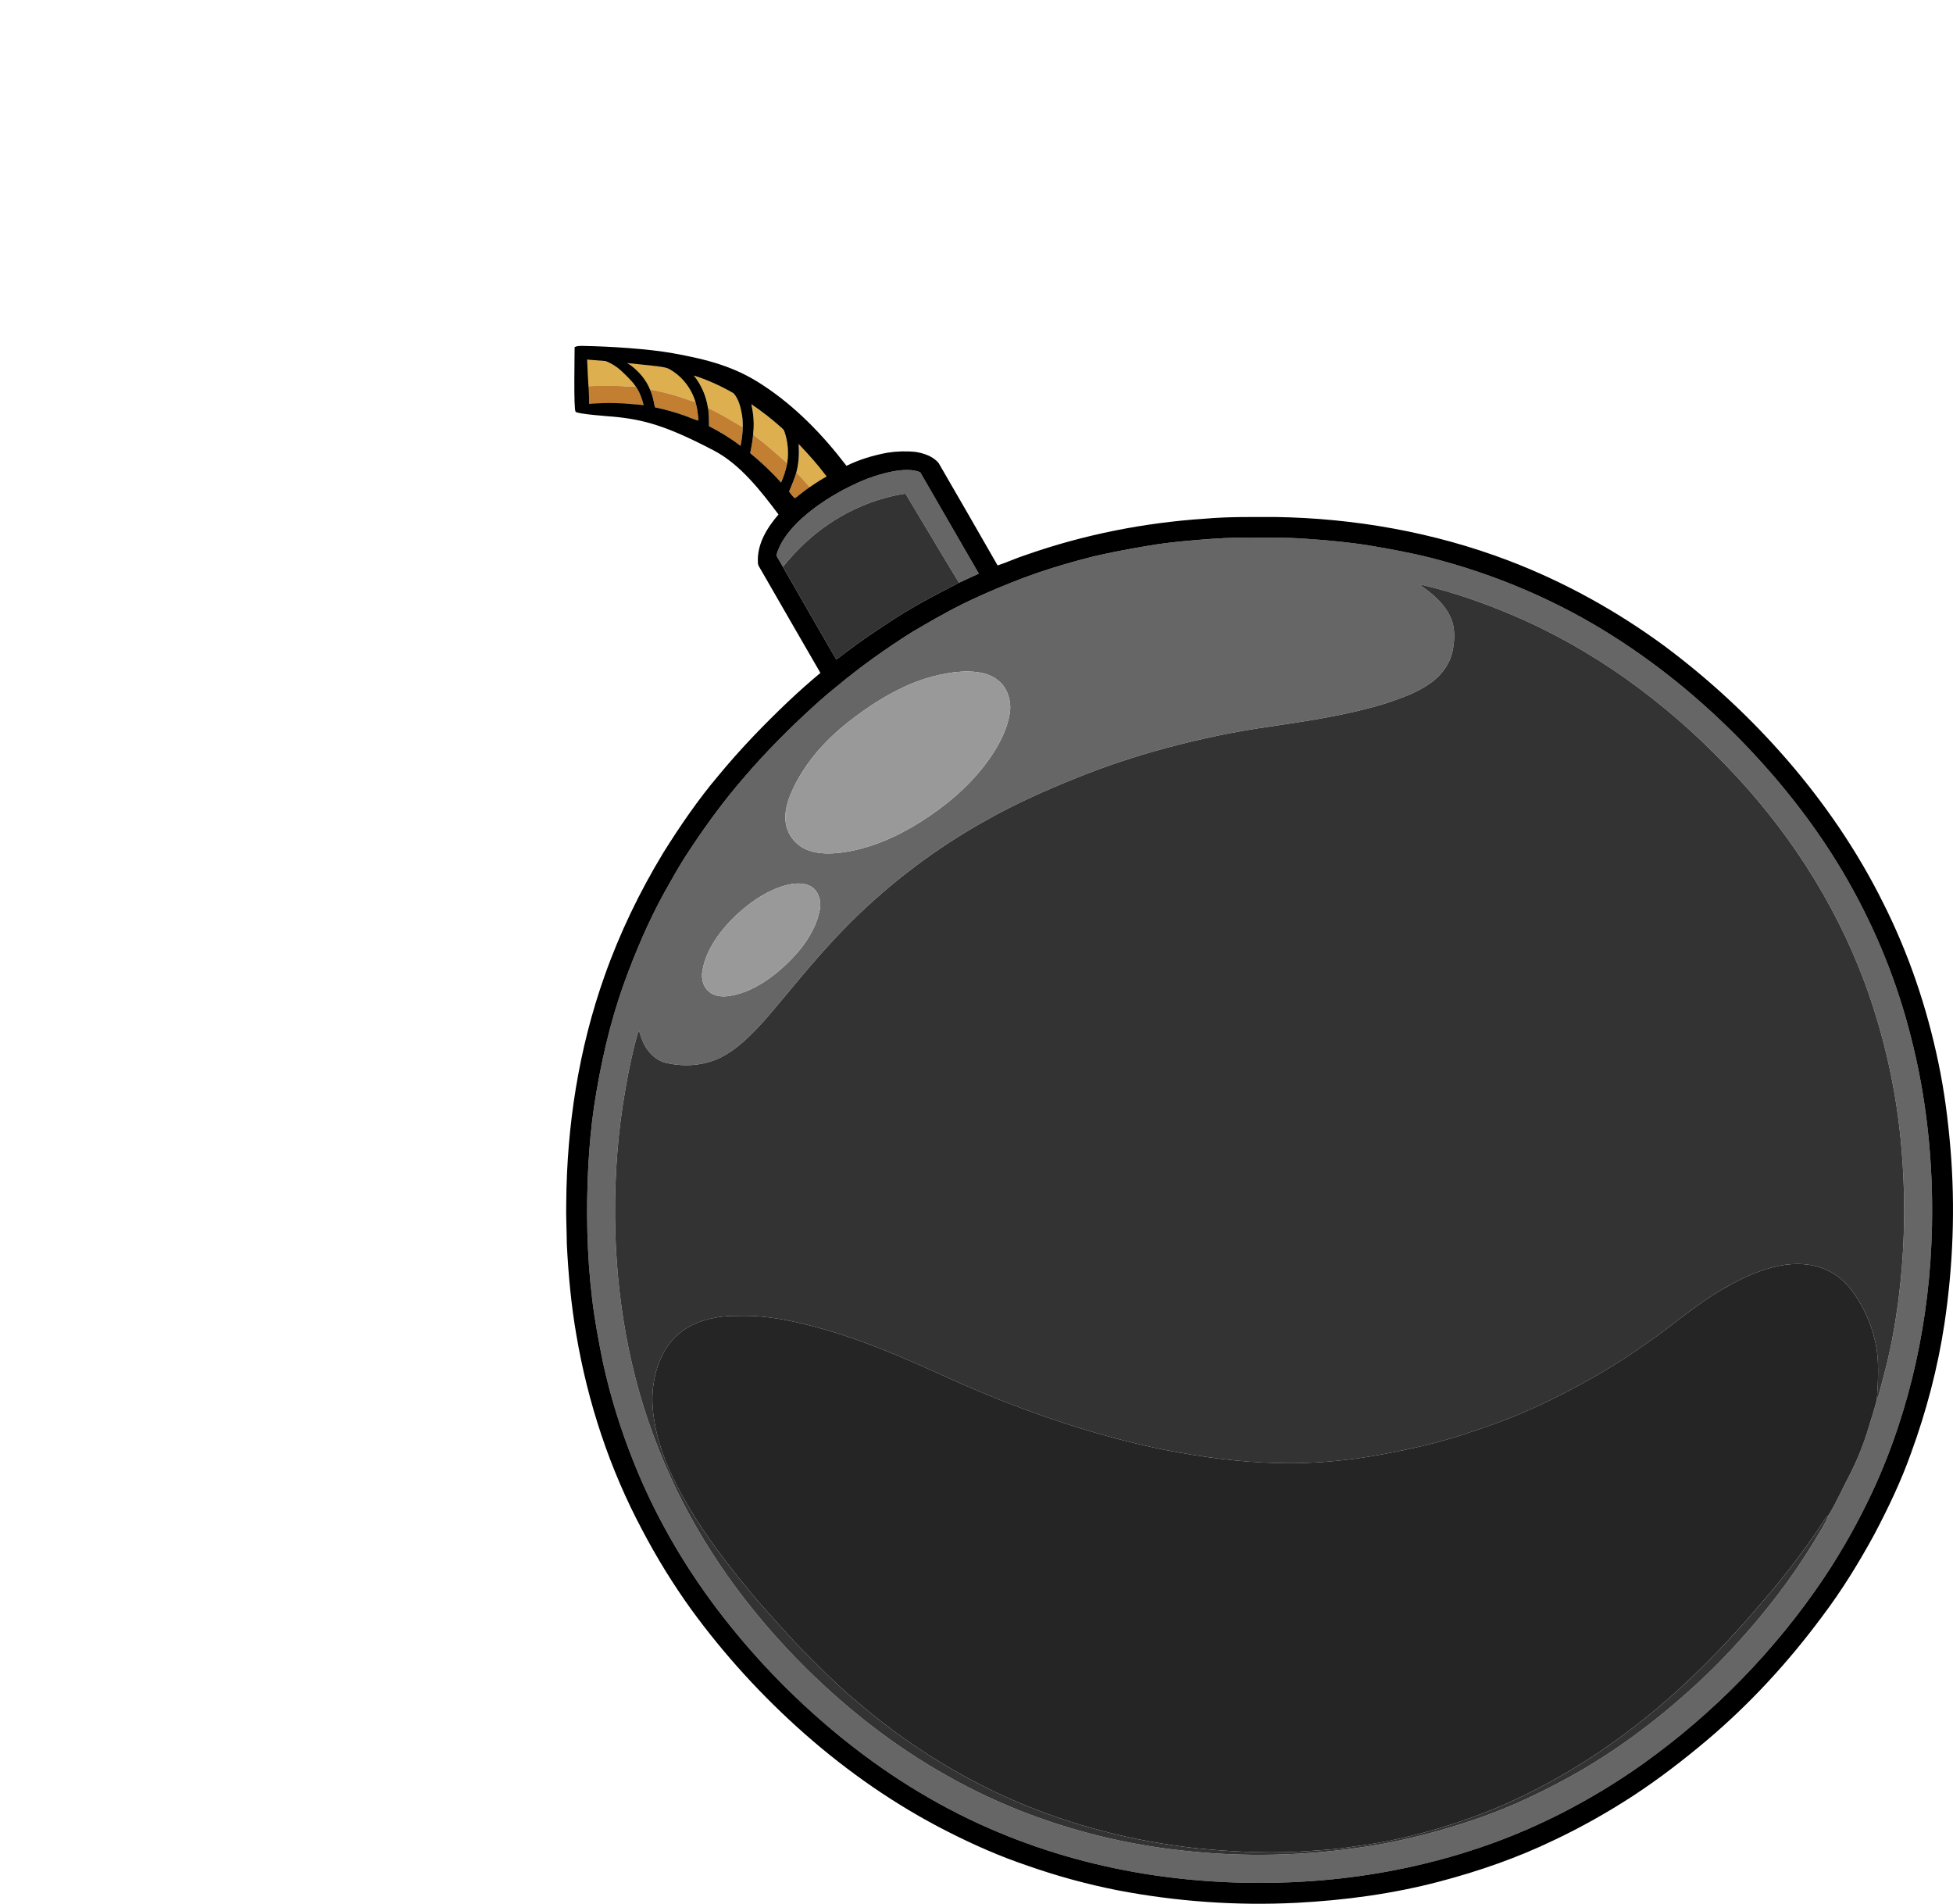 <?xml version="1.0" encoding="UTF-8"?><svg id="Layer_1" xmlns="http://www.w3.org/2000/svg" width="3467.01" height="3379.25" viewBox="0 0 3467.01 3379.25"><path d="M1111.41,644.34c2.16-1,11.8,1.55,14.01.6,17.34,1.08,34.62,3.28,51.65,6.7,3.72.79,7.55,1.54,10.94,3.39,22.47,12.41,39.45,34.07,46.68,58.65-11.89-2.98-23.19-7.83-34.97-11.19-15.02-4.57-30.33-8.11-45.73-11.07-7.29-17.51-27.47-35.82-42.59-47.07Z" fill="#ddaf4e"/><path d="M1039.18,685.92c.67-27.61-4.56-44.47,3.14-47.69,5.99-2.51,21.9,1.72,32.85,2.67,14.15,1.22,45.57,33.26,53.48,45.17-11.45.92-22.85-.98-34.28-1.03-19.93-.15-35.31-.47-55.19.89Z" fill="#ddaf4e"/><path d="M1231.77,666.6c24.63,7.8,48.26,18.64,70.6,31.56,9.25,10.78,12.64,25.47,14.97,39.18.9,6.91.98,13.89.8,20.85-20.14-11.55-39.75-24.22-61.02-33.67l-.33-.15c-3.06-21.03-11.74-41.17-25.02-57.76Z" fill="#ddaf4e"/><path d="M1333.89,717.45c18.98,12.89,37.08,27.06,54.16,42.35,1.67,1.56,3.41,3.23,4.18,5.47,6.58,18.11,8.02,37.91,5.21,56.93-17.93-15.35-35.06-31.66-54.21-45.51-2.69-2.15-6.22-4.26-6.08-8.17,2.03-17.07.25-34.33-3.26-51.07Z" fill="#ddaf4e"/><path d="M1417.81,788.19c17.54,18.29,34.43,37.28,49.64,57.57-10.4,5.75-20.37,12.23-30.18,18.93-7.55-8.89-15.28-17.62-23.67-25.71,4.52-16.53,5.26-33.79,4.21-50.79Z" fill="#ddaf4e"/><path d="M1039.18,685.92c19.88-1.36,35.26-1.04,55.19-.89,11.43.05,22.83,1.95,34.28,1.03,6.91,9.86,10.91,21.37,13.95,32.92-11.73-.57-23.17-1.37-34.89-1.65-9.58-.34-19.09-1.2-28.92-1.26-11.32.01-21.71.91-33.16,1.38-7.09.24-1.7-26.25-6.45-31.53Z" fill="#c27e31"/><path d="M1154,691.41c15.39,2.96,30.71,6.5,45.73,11.07,11.78,3.36,23.08,8.21,34.97,11.19,3.29,10.6,4.27,21.72,5.39,32.72-8.65-1.77-16.48-5.96-24.78-8.75-17.18-6.19-34.88-10.89-52.72-14.79-1.97-10.69-4.26-21.42-8.58-31.44Z" fill="#c27e31"/><path d="M1257.13,724.51c21.27,9.45,40.88,22.13,61.02,33.67.18-6.96.1-13.94-.8-20.85,2.6,18,.87,36.34-2.75,54.06-17.44-13.46-36.37-24.88-55.95-34.95.2-10.68-.38-21.34-1.52-31.94Z" fill="#c27e31"/><path d="M1331.78,804.29c2.41-11.82,4.67-23.7,5.37-35.77-.15,3.91,3.39,6.03,6.08,8.17,19.15,13.86,36.28,30.17,54.21,45.51-2.36,11.82-5.86,23.42-10.91,34.39-16.67-19.01-35.29-36.21-54.75-52.31Z" fill="#c27e31"/><path d="M1413.6,838.97c8.39,8.09,16.12,16.82,23.67,25.71-8.94,6.09-17.31,12.95-25.79,19.64-4.68-2.78-7.35-7.63-10.66-11.74,4.5-11.1,9.38-22.09,12.79-33.61Z" fill="#c27e31"/><path d="M1594.62,835.09c12.92-1.36,26.94-1.97,39.04,3.24,34.69,59.91,69.18,119.98,103.96,179.86-11.68,5.55-23.52,10.73-35.2,16.26-32.03-52.54-63.2-105.62-95.04-158.27-46.86,7.16-91.91,24.96-131.51,50.92-32.87,21.31-61.5,48.67-86.06,79.1-3.95-6.68-7.75-13.41-11.61-20.13,5.67-22.58,20.64-41.3,36.52-57.71,32.12-31.4,71.05-55.18,111.96-73.32,21.7-9.37,44.53-16.38,67.93-19.95Z" fill="#666"/><path d="M2195.5,954.4c42.37-.21,84.82-1.11,127.11,2.21,37.14,2.51,74.26,6.03,111.01,12.07,36.57,6.17,73.06,12.95,109.03,22.08,105.77,27.3,207.75,69.56,301.22,126.16,92.6,56.16,177.07,125.24,252.33,203.02,70.93,73.67,134.21,155.11,184.77,244.12,48.92,85.9,86.51,178.32,110.76,274.18,28.78,110.89,40.47,225.88,37.95,340.33-3.57,161.68-37.75,323.44-106.13,470.31-24.7,52.69-53.28,103.57-85.57,151.97-86.33,128.55-196.38,240.95-322.43,330.81-94.47,66.79-198.81,120.1-309.29,154.75-83.03,26.42-169.05,43.15-255.82,50.84-106.06,9.14-213.3,5.81-318.43-11.17-95.04-15.41-188.31-42.24-276.5-80.97-97.69-42.61-188.54-100.25-270.67-168.05-79.59-65.9-151.69-140.96-213.83-223.55-59.47-79.05-109.06-165.64-145.78-257.55-23.22-57.71-41.76-117.35-54.96-178.14-7.52-37.21-14.64-74.53-19.08-112.25-9.5-78.5-10.79-157.81-6.81-236.74,2-34.98,5.14-69.92,10.19-104.6,11.3-73.98,27.65-147.38,52.92-217.9,20.13-55.72,43.37-110.45,71.98-162.38,12.23-21.47,23.99-43.22,37.42-63.97,28.28-43.66,58.58-86.11,92.03-125.99,36.34-43.58,75.68-84.62,117.1-123.39,18.98-17.69,38.13-35.24,58.48-51.38,42.68-35.59,88.05-67.92,135.03-97.56,29.5-17.16,58.96-34.44,89.52-49.62,43.58-21.06,88.36-39.73,134.05-55.68,32.94-11.17,66.41-20.77,100.15-29.18,31.74-7.24,63.76-13.28,95.89-18.57,37.14-6.45,74.8-9.32,112.37-12.18,14.63-1.11,29.32-1.65,44.01-1.98ZM2519.84,1037.13c4.31,3.64,8.93,6.93,13.45,10.33,16.72,12.63,32.31,27.89,41.3,47.1,9.14,19.24,8.12,41.6,3.82,61.97-4.77,22.24-19.11,41.37-37.24,54.68-25.53,18.79-55.96,29.02-85.8,38.7-66.07,19.9-134.54,29.86-202.62,40.04-62.09,8.68-123.5,21.9-184.05,38.09-53.83,14.49-106.81,32.13-158.5,53.05-54.49,21.98-108.3,45.92-159.47,74.89-87.83,48.84-168.92,109.78-240.24,180.6-39.44,39.37-75.63,81.84-111.17,124.72-18.23,21.55-35.72,43.76-55.31,64.12-18.77,19.78-39.22,38.62-63.64,51.16-29.84,15.15-65.08,17.54-97.43,10.2-15.38-3.46-28.1-14.43-36.31-27.56-6.13-9.09-8.88-19.77-12.33-30-.85,1.7-1.75,3.39-2.31,5.27-8.97,31.79-15.79,64.17-21.36,96.73-13.71,76.14-19.46,153.62-18.77,230.96,1.38,139.26,25.07,279.12,76.91,408.72,38.45,97.82,92.14,189.41,156.9,272.13,61.1,77.97,131.56,148.63,209.03,210.39,82.56,65.4,174.14,119.64,271.95,158.88,94.04,37.44,193.24,61.94,293.91,72.55,107.52,12.04,216.54,9.35,323.47-6.98,44.25-6.45,87.91-16.59,130.99-28.63,47.27-13.5,93.96-29.35,138.93-49.25,63.84-28.55,125.57-62.15,182.97-102.18,47.9-33.18,93.19-70.08,135.98-109.62,35.02-32.07,67.59-66.72,98.56-102.7,41.19-48.18,79.04-99.35,111.56-153.77,8.11-14.05,17.51-27.55,23.47-42.7,14.02-23.03,24.65-47.94,37.39-71.68,13.48-26.68,24.78-54.5,33.25-83.18,5.08-16.79,10.58-33.49,14.89-50.49,4.63-10.47,6.52-21.85,9.83-32.76,6.6-24.55,12.43-49.31,17.31-74.26,20.75-109.86,25.97-222.55,16.77-333.94-8.24-102.7-30.63-204.24-66.49-300.84-53.67-143.6-139.47-274.37-246.22-384.12-107.81-112.33-236.31-206.24-380.19-266.79-52.8-22.31-107.22-41.12-163.17-53.85ZM1694.21,1193.29c-24.06,3.01-47.71,9.12-70.31,17.87-43.2,17.02-82.51,42.6-118.88,71.19-40.91,32.64-77.09,72.81-98.67,120.93-8.19,18.02-14.46,38.01-11.35,57.98,2.36,15.9,11.5,30.48,24.52,39.85,10.81,8.09,24.26,11.68,37.5,13.17,19.33,1.93,38.78-.72,57.73-4.52,48.81-10.42,94.12-33.26,135.2-61.17,43.3-29.45,82.82-65.58,111.73-109.53,14.51-22.04,26.47-46.36,30.84-72.59,2.85-17.18-1.05-35.62-11.6-49.59-8.66-11.25-21.7-18.59-35.38-21.83-16.79-3.98-34.28-3.7-51.33-1.75ZM1401.09,1569.94c-20.75,4.52-40.09,14.05-57.8,25.58-24.81,16.61-47.04,37.13-65.2,60.84-14.89,19.72-27.12,42.19-31.2,66.8-2.13,12.86.54,27.71,11.05,36.37,9.66,9.12,23.94,10.2,36.49,8.4,26.17-4.03,50.46-16.18,71.75-31.59,19.19-13.84,36.46-30.27,51.87-48.18,17.95-21.72,32.76-47.02,37.59-75.09,2.36-14.43-2.57-31.07-15.31-39.26-11.73-6.99-26.29-6.35-39.24-3.88Z" fill="#666"/><path d="M1475.88,927.1c39.6-25.96,84.66-43.76,131.51-50.92,31.84,52.65,63,105.73,95.04,158.27-27.91,14.36-55.86,28.69-82.95,44.6-20.65,11.78-40.42,25.01-60.25,38.09-25.5,17-50.41,34.87-74.55,53.75-31.61-54.9-63.56-109.62-94.86-164.69,24.57-30.43,53.19-57.8,86.06-79.1Z" fill="#333"/><path d="M2519.84,1037.13c55.95,12.73,110.37,31.54,163.17,53.85,143.88,60.55,272.38,154.46,380.19,266.79,106.75,109.75,192.55,240.52,246.22,384.12,35.87,96.59,58.26,198.14,66.49,300.84,9.2,111.38,3.98,224.08-16.77,333.94-4.88,24.94-10.71,49.71-17.31,74.26-3.31,10.91-5.19,22.29-9.83,32.76,2.05-34.59,4.65-69.88-3.47-103.95-7.35-31.9-21.14-62.33-40.75-88.59-11.14-14.56-25.11-27.22-41.66-35.28-26.74-13.58-58.19-14.74-87.21-9.22-30.33,6.35-59.12,18.57-86.2,33.46-42.83,22.58-80.59,53.16-118.98,82.33-41.66,30.66-84.59,59.75-129.81,84.97-43.78,24.48-88.54,47.4-135.05,66.26-25.75,10.32-51.79,19.83-78.17,28.35-57.39,19.82-116.89,32.66-176.62,43.01-53.78,8.63-108.34,13.35-162.81,12-68.64-1.24-136.88-10.5-204.2-23.55-132-26.94-259.83-71.86-382.56-127.01-80.81-37.1-162.92-72.81-249.46-94.37-33.84-8.47-68.31-15.26-103.26-16.36-21.29.11-42.79-.95-63.74,3.59-27.51,4.77-54.16,17.25-73.21,37.98-19.49,21.57-30.36,49.76-34.54,78.24-4.91,29.02-1.06,58.7,5.27,87.18,12.87,54.68,39.78,104.72,69.2,152.11,32.89,52.16,71.54,100.36,111.09,147.58,21.34,24.01,42.63,48.05,64.38,71.7,36.36,36.75,72.18,74.21,112.12,107.17,84.51,72.5,179.74,132.67,282.09,176.63,100.25,42.75,206.93,70.13,315.19,82.3,60.35,6.27,121.13,9.45,181.79,6.78,35.46-2.19,71.05-4.06,106.11-9.99,46.22-5.67,91.76-16,136.56-28.61,45.84-13.36,90.99-29.28,134.56-48.89,127.24-57.57,242.27-140.39,341.23-238.6,21.08-20.98,42.02-42.06,61.73-64.33,21.98-23.45,42.43-48.23,63.45-72.52,28.02-33.48,54.52-68.25,79.23-104.24,7.24-10.38,12.82-22.03,22.19-30.77-5.96,15.15-15.36,28.64-23.47,42.7-32.53,54.42-70.37,105.59-111.56,153.77-30.97,35.98-63.54,70.64-98.56,102.7-42.79,39.54-88.08,76.43-135.98,109.62-57.4,40.03-119.13,73.63-182.97,102.18-44.97,19.9-91.67,35.75-138.93,49.25-43.07,12.04-86.74,22.18-130.99,28.63-106.93,16.33-215.95,19.01-323.47,6.98-100.67-10.61-199.87-35.11-293.91-72.55-97.81-39.24-189.39-93.48-271.95-158.88-77.47-61.76-147.92-132.41-209.03-210.39-64.76-82.72-118.44-174.31-156.9-272.13-51.83-129.6-75.53-269.46-76.91-408.72-.69-77.33,5.06-154.82,18.77-230.96,5.57-32.56,12.38-64.94,21.36-96.73.56-1.88,1.46-3.57,2.31-5.27,3.46,10.24,6.21,20.91,12.33,30,8.21,13.13,20.93,24.11,36.31,27.56,32.35,7.34,67.59,4.95,97.43-10.2,24.42-12.55,44.87-31.38,63.64-51.16,19.59-20.36,37.08-42.57,55.31-64.12,35.54-42.88,71.73-85.34,111.17-124.72,71.32-70.82,152.41-131.76,240.24-180.6,51.16-28.97,104.98-52.92,159.47-74.89,51.69-20.91,104.67-38.55,158.5-53.05,60.55-16.2,121.96-29.41,184.05-38.09,68.08-10.19,136.56-20.14,202.62-40.04,29.84-9.68,60.27-19.92,85.8-38.7,18.13-13.31,32.48-32.44,37.24-54.68,4.31-20.37,5.32-42.73-3.82-61.97-8.99-19.21-24.58-34.47-41.3-47.1-4.52-3.41-9.14-6.7-13.45-10.33Z" fill="#333"/><path d="M1694.21,1193.29c17.05-1.95,34.54-2.23,51.33,1.75,13.68,3.24,26.71,10.58,35.38,21.83,10.55,13.97,14.44,32.41,11.6,49.59-4.37,26.22-16.33,50.54-30.84,72.59-28.91,43.96-68.43,80.09-111.73,109.53-41.08,27.91-86.39,50.75-135.2,61.17-18.95,3.8-38.41,6.45-57.73,4.52-13.25-1.49-26.7-5.08-37.5-13.17-13.02-9.37-22.16-23.94-24.52-39.85-3.11-19.96,3.16-39.96,11.35-57.98,21.59-48.12,57.76-88.29,98.67-120.93,36.37-28.6,75.68-54.18,118.88-71.19,22.6-8.75,46.25-14.85,70.31-17.87Z" fill="#999"/><path d="M1401.09,1569.94c12.95-2.47,27.51-3.11,39.24,3.88,12.74,8.19,17.67,24.83,15.31,39.26-4.83,28.07-19.64,53.37-37.59,75.09-15.41,17.92-32.67,34.34-51.87,48.18-21.29,15.41-45.58,27.56-71.75,31.59-12.55,1.8-26.83.72-36.49-8.4-10.51-8.66-13.18-23.52-11.05-36.37,4.08-24.62,16.31-47.09,31.2-66.8,18.16-23.71,40.39-44.24,65.2-60.84,17.7-11.53,37.05-21.06,57.8-25.58Z" fill="#999"/><path d="M3158.91,2246.64c29.02-5.52,60.47-4.36,87.21,9.22,16.56,8.06,30.53,20.72,41.66,35.28,19.6,26.25,33.39,56.68,40.75,88.59,8.12,34.07,5.52,69.36,3.47,103.95-4.31,17-9.81,33.71-14.89,50.49-8.47,28.68-19.77,56.5-33.25,83.18-12.74,23.75-23.37,48.66-37.39,71.68-9.37,8.75-14.95,20.39-22.19,30.77-24.71,36-51.21,70.77-79.23,104.24-21.01,24.29-41.47,49.07-63.45,72.52-19.7,22.27-40.65,43.35-61.73,64.33-98.95,98.22-213.99,181.04-341.23,238.6-43.56,19.6-88.72,35.52-134.56,48.89-44.79,12.61-90.34,22.94-136.56,28.61-35.06,5.93-70.65,7.8-106.11,9.99-60.66,2.67-121.44-.51-181.79-6.78-108.26-12.17-214.94-39.55-315.19-82.3-102.34-43.96-197.58-104.13-282.09-176.63-39.94-32.97-75.76-70.42-112.12-107.17-21.75-23.65-43.04-47.69-64.38-71.7-39.55-47.22-78.2-95.42-111.09-147.58-29.41-47.4-56.32-97.43-69.2-152.11-6.34-28.48-10.19-58.16-5.27-87.18,4.18-28.48,15.05-56.67,34.54-78.24,19.05-20.73,45.69-33.21,73.21-37.98,20.95-4.54,42.45-3.47,63.74-3.59,34.95,1.1,69.42,7.89,103.26,16.36,86.54,21.55,168.66,57.27,249.46,94.37,122.73,55.14,250.56,100.07,382.56,127.01,67.31,13.05,135.56,22.31,204.2,23.55,54.47,1.34,109.03-3.37,162.81-12,59.73-10.35,119.23-23.19,176.62-43.01,26.38-8.52,52.42-18.03,78.17-28.35,46.51-18.87,91.27-41.78,135.05-66.26,45.22-25.22,88.14-54.31,129.81-84.97,38.39-29.17,76.16-59.75,118.98-82.33,27.07-14.89,55.86-27.1,86.2-33.46Z" fill="#252525"/><path d="M3462.55,2039.39c-4.29-51.13-10.78-102.15-21.34-152.38-20.46-98.61-52.98-194.88-98.43-284.81-45.46-91.55-103.67-176.5-170.52-253.72-64.9-74.81-137.96-142.53-217.36-201.71-85.15-62.56-178.48-114.22-277.26-151.85-131.95-50.15-272.97-75.12-413.96-77.24-41.5.07-83.07-.66-124.47,2.98-107.98,7.09-215.1,28.33-317.27,64.1-17.26,5.54-33.74,13.23-50.95,18.93-34.67-60.68-69.64-121.21-104.67-181.68-9.79-12.02-25.63-17.25-40.45-19.8-16.67-1.74-33.62-1.29-50.2,1.29-25.19,4.65-49.97,12.04-73.01,23.34-41.81-54.78-90.45-105.24-148.35-143.12-50.07-33.41-100.21-45.95-159.44-56.65-45.61-8.24-115.59-12.26-157.81-12.99-5.97-.1-12.03-.65-16.99,2.16.18,4.12-2.08,112.79,1.73,114.35.37,4.32,64.11,8.76,66.82,9.01,53.98,5.01,94.58,16.12,178.76,60.18,46.57,24.38,83.26,71.61,114.64,113.43-20.28,23.42-38.14,52.39-36.62,84.52-.39,5.62,3.47,10.06,5.99,14.72,35.03,60.66,69.85,121.44,105.01,182.02-19.29,16.07-38.06,32.74-56.32,49.95-43.96,41.81-86.23,85.47-124.76,132.35-36.28,42.79-67.95,89.24-97.71,136.72-42.11,69.39-77.61,142.88-104.59,219.46-45.64,128.55-66.77,265.1-67.82,401.32-.64,24.6.85,49.18,1.02,73.78,2.65,53.82,7.63,107.57,16.77,160.7,20.44,120.85,59.3,238.8,117.05,347.01,25.65,48.85,54.59,96.02,86.87,140.78,58.55,80.51,126.14,154.42,200.71,220.34,77.65,68.44,163.35,128.06,255.8,174.78,45.66,23.24,92.75,43.84,141.32,60.19,51.92,18.2,105.09,32.79,159.06,43.4,104.52,20.06,211.47,27.69,317.77,22.29,85.52-4.45,170.88-15.92,253.77-37.75,69.79-18.33,138.29-42.12,203.34-73.49,48.25-22.8,94.81-49.08,139.57-78.12,46.07-30.15,89.81-63.77,131.91-99.25,76.57-64.63,144.71-138.91,204.36-219.33,34.97-46.18,65.38-95.65,93.07-146.48,24.53-46.64,47.41-94.32,65.02-144.07,27.12-74.11,47.3-150.84,59.14-228.89,15.39-102.75,19.41-207.23,10.79-310.8ZM1215.3,737.65c-17.18-6.19-34.88-10.89-52.72-14.79-1.97-10.69-4.26-21.42-8.58-31.44-7.29-17.51-20.01-32.28-35.13-43.53-7.21,3.32-18.28,8.35-18.28,8.35,0,0,20.14,17.92,28.05,29.83,6.91,9.86,10.91,21.37,13.95,32.92-37.35-3.02-56.64-5.2-96.89-2.04.29-22.91-2.14-38.65-3.4-78.71,0,0,0,0,0,0,5.13.32,17.51,1.32,32.85,2.67,4.55,1.75,9.93,4.27,15.59,7.93,3.83,2.47,7.1,5.02,9.84,7.42,6.09-2.78,12.18-5.57,18.28-8.35l-5.79-3.52c28.27,2.7,55.79,5.62,63.99,7.27,3.72.79,7.55,1.54,10.94,3.39,22.47,12.41,39.45,34.07,46.68,58.65,3.29,10.6,4.27,21.72,5.39,32.72-8.65-1.77-16.48-5.96-24.78-8.75ZM1314.6,791.4c-17.44-13.46-36.37-24.88-55.95-34.95.2-10.68-.38-21.34-1.52-31.94l-.33-.15c-3.06-21.03-11.74-41.17-25.02-57.76,24.63,7.8,48.26,18.64,70.6,31.56,9.25,10.78,12.64,25.47,14.97,39.18,2.6,18,.87,36.34-2.75,54.06ZM1413.6,838.97c4.52-16.53,5.26-33.79,4.21-50.79,17.54,18.29,34.43,37.28,49.64,57.57-10.4,5.75-20.37,12.23-30.18,18.93-8.94,6.09-17.31,12.95-25.79,19.64-4.68-2.78-7.35-7.63-10.66-11.74,4.5-11.1,9.38-22.09,12.79-33.61ZM1331.78,804.29c2.41-11.82,4.67-23.7,5.37-35.77,2.03-17.07.25-34.33-3.26-51.07,18.98,12.89,37.08,27.06,54.16,42.35,1.67,1.56,3.41,3.23,4.18,5.47,6.58,18.11,8.03,37.91,5.21,56.93-2.36,11.82-5.86,23.42-10.91,34.39-16.67-19.01-35.29-36.21-54.75-52.31ZM1389.82,1006.21c-3.95-6.68-7.75-13.41-11.61-20.13,5.67-22.58,20.64-41.3,36.52-57.71,32.12-31.4,71.05-55.18,111.96-73.32,21.7-9.37,44.53-16.38,67.93-19.95,12.92-1.36,26.94-1.97,39.04,3.24,34.69,59.91,69.18,119.98,103.96,179.86-11.68,5.55-23.52,10.73-35.2,16.26-27.91,14.36-55.86,28.69-82.95,44.6-20.65,11.78-40.42,25.01-60.25,38.09-25.5,17-50.41,34.87-74.55,53.75-31.61-54.9-63.56-109.62-94.86-164.69ZM3429.66,2178.56c-3.57,161.68-37.75,323.44-106.13,470.31-24.7,52.69-53.28,103.57-85.57,151.97-86.33,128.55-196.38,240.95-322.43,330.81-94.47,66.79-198.81,120.1-309.29,154.75-83.03,26.42-169.05,43.15-255.82,50.84-106.06,9.14-213.3,5.81-318.43-11.17-95.04-15.41-188.31-42.24-276.5-80.97-97.69-42.61-188.54-100.25-270.67-168.05-79.6-65.9-151.69-140.96-213.83-223.55-59.47-79.05-109.06-165.64-145.78-257.55-23.22-57.71-41.76-117.35-54.96-178.14-7.52-37.21-14.64-74.53-19.08-112.25-9.5-78.5-10.79-157.81-6.81-236.74,2-34.98,5.14-69.92,10.19-104.6,11.3-73.98,27.65-147.38,52.92-217.9,20.13-55.72,43.37-110.45,71.98-162.38,12.23-21.47,23.99-43.22,37.42-63.97,28.28-43.66,58.58-86.11,92.03-125.99,36.34-43.58,75.68-84.62,117.1-123.39,18.98-17.69,38.13-35.24,58.48-51.38,42.68-35.59,88.05-67.92,135.03-97.56,29.5-17.16,58.96-34.44,89.52-49.62,43.58-21.06,88.36-39.73,134.05-55.68,32.94-11.17,66.41-20.77,100.15-29.18,31.74-7.24,63.76-13.28,95.89-18.57,37.14-6.45,74.8-9.32,112.37-12.19,14.63-1.11,29.32-1.65,44.01-1.98,42.37-.21,84.82-1.11,127.11,2.21,37.14,2.51,74.26,6.03,111.01,12.07,36.57,6.17,73.06,12.95,109.03,22.08,105.77,27.3,207.75,69.56,301.22,126.16,92.6,56.16,177.07,125.24,252.33,203.02,70.93,73.67,134.21,155.11,184.77,244.12,48.92,85.9,86.51,178.32,110.76,274.18,28.78,110.89,40.47,225.88,37.95,340.33Z"/></svg>